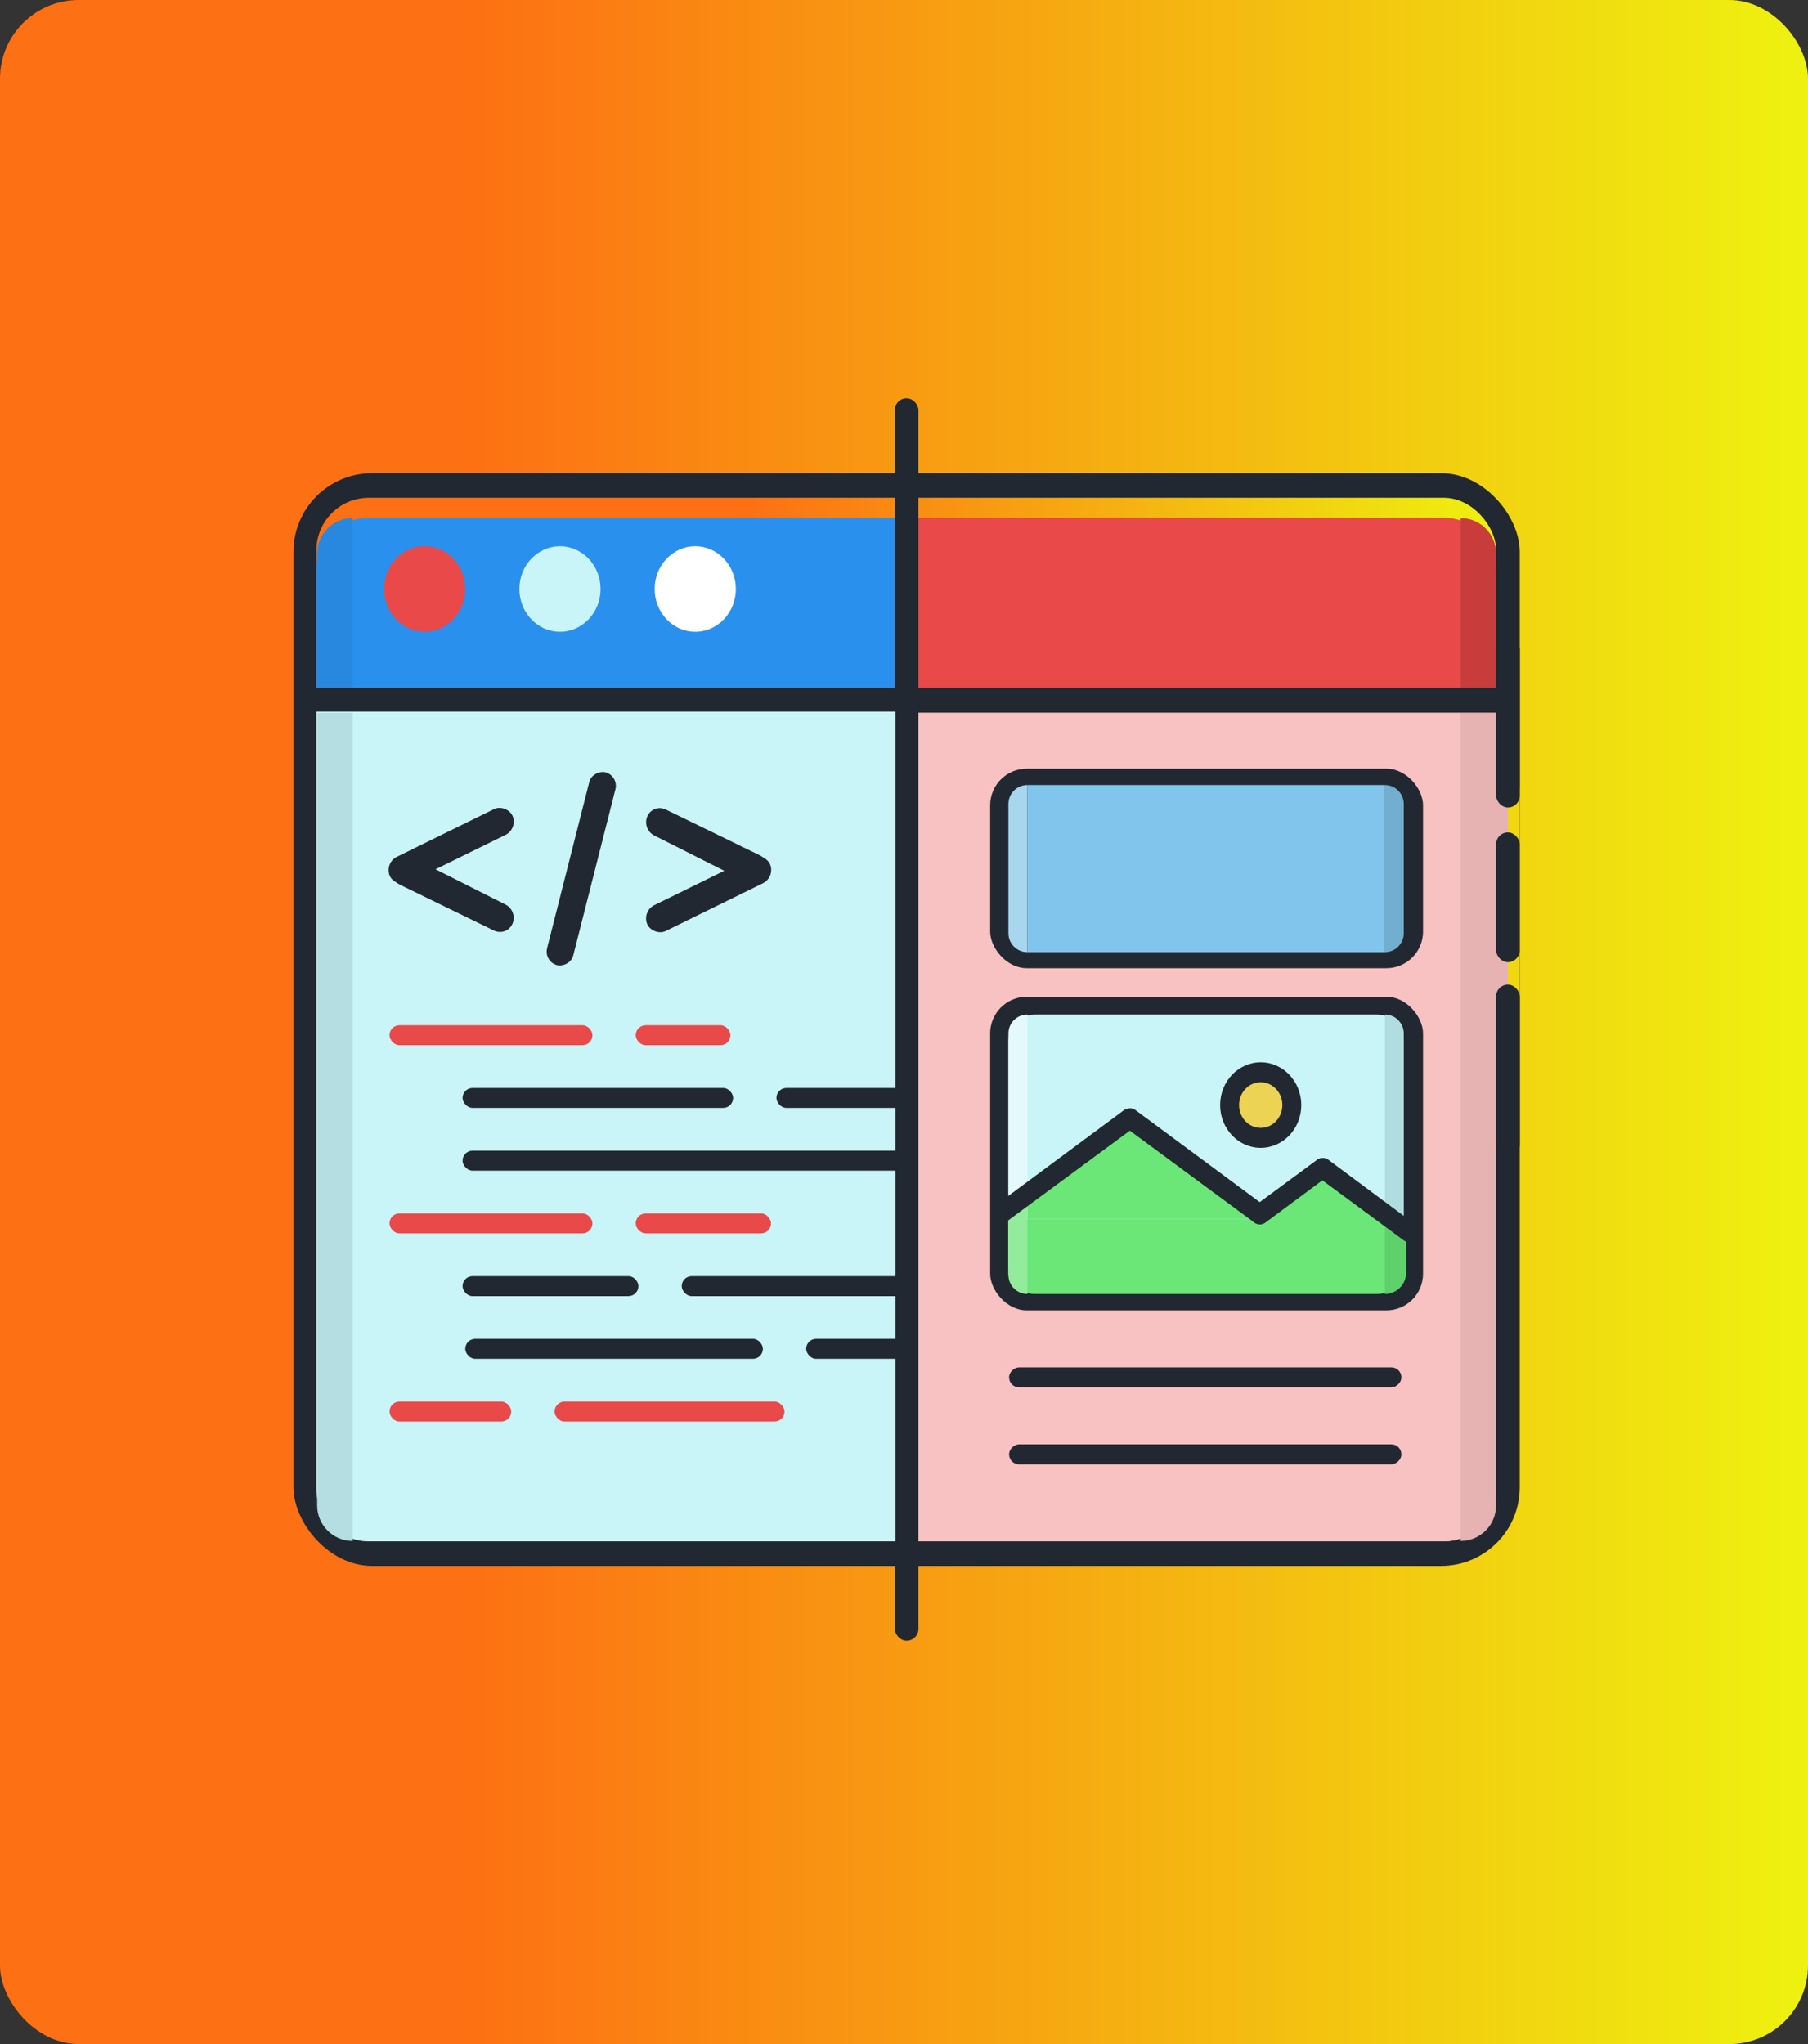 <svg width="345" height="390" viewBox="0 0 345 390" fill="none" xmlns="http://www.w3.org/2000/svg">
<rect x="0" y="0" width="345" height="390" fill="#333333" stroke="none"/>
<rect width="345" height="390" rx="15" fill="url(#paint0_linear_190_167)"/>
<rect x="56" y="90.28" width="234" height="208.488" rx="15" fill="#222831"/>
<rect x="60.388" y="94.972" width="225.094" height="199.104" rx="10" fill="url(#paint1_linear_190_167)"/>
<path d="M174.484 135.772H285.482V284.076C285.482 289.598 281.005 294.076 275.482 294.076H174.484V135.772Z" fill="#F8C2C2"/>
<path d="M278.706 135.976H285.482V287.232C285.482 290.974 282.449 294.008 278.706 294.008V294.008V135.976Z" fill="#E7B2B2"/>
<rect x="285.482" y="150.46" width="3.614" height="41.344" rx="1.807" fill="#E6B2B2"/>
<rect x="287.734" y="149.412" width="2.264" height="41.571" rx="1.132" fill="#F1D710"/>
<rect x="285.482" y="121.696" width="4.517" height="32.368" rx="2.259" fill="#222831"/>
<rect x="285.482" y="158.824" width="4.517" height="24.752" rx="2.259" fill="#222831"/>
<rect x="285.482" y="187.86" width="4.517" height="32.844" rx="2.259" fill="#222831"/>
<rect x="188.94" y="190.172" width="82.603" height="59.84" rx="7" fill="#222831"/>
<rect x="192.425" y="193.572" width="75.44" height="52.836" rx="5" fill="#CAF5F8"/>
<path d="M264.251 193.572V193.572C266.247 193.572 267.865 195.19 267.865 197.186V242.794C267.865 244.79 266.247 246.408 264.251 246.408V246.408V193.572Z" fill="#B0DDE0"/>
<path d="M192.425 197.186C192.425 195.19 194.043 193.572 196.038 193.572V193.572V246.408V246.408C194.043 246.408 192.425 244.79 192.425 242.794V197.186Z" fill="#E3F9FB"/>
<path d="M192.425 232.604H267.865V241.884C267.865 244.645 265.626 246.884 262.865 246.884H197.425C194.663 246.884 192.425 244.645 192.425 241.884V232.604Z" fill="#6AE777"/>
<path d="M192.425 232.604H196.038V246.884V246.884C194.043 246.884 192.425 245.266 192.425 243.27V232.604Z" fill="#93EB9C"/>
<path d="M264.251 232.604H268.316V242.818C268.316 245.063 266.496 246.884 264.251 246.884V246.884V232.604Z" fill="#5FD16B"/>
<path fill-rule="evenodd" clip-rule="evenodd" d="M238.565 232.604L215.614 215.468L196.038 230.083V232.604H238.565Z" fill="#6AE777"/>
<path d="M192.662 232.604H196.038V230.083L192.662 232.604Z" fill="#93EB9C"/>
<path fill-rule="evenodd" clip-rule="evenodd" d="M264.251 233.98L252.355 224.353L238.532 235.539H264.251V233.98Z" fill="#6AE777"/>
<path d="M189.459 232.683C188.887 231.822 189.096 230.627 189.926 230.011L214.291 211.952C215.123 211.335 216.261 211.517 216.856 212.362V212.362C217.475 213.239 217.271 214.49 216.407 215.128L192.005 233.132C191.172 233.746 190.032 233.546 189.459 232.683V232.683Z" fill="#222831"/>
<path d="M238.8 232.651C238.338 231.786 238.585 230.683 239.371 230.103L251.278 221.318C252.111 220.703 253.252 220.904 253.825 221.766V221.766C254.397 222.627 254.188 223.822 253.358 224.438L241.474 233.259C240.574 233.928 239.331 233.645 238.8 232.651V232.651Z" fill="#222831"/>
<path d="M270.445 236.233C269.872 237.096 268.731 237.297 267.897 236.682L251.386 224.5C250.772 224.047 250.467 223.262 250.607 222.499V222.499C250.863 221.11 252.403 220.48 253.516 221.308L269.98 233.561C270.809 234.178 271.017 235.373 270.445 236.233V236.233Z" fill="#222831"/>
<path d="M241.73 232.684C241.158 233.546 240.018 233.746 239.185 233.132L214.592 214.987C213.805 214.406 213.557 213.302 214.019 212.434V212.434C214.55 211.437 215.795 211.152 216.699 211.822L241.262 230.012C242.093 230.627 242.303 231.823 241.73 232.684V232.684Z" fill="#222831"/>
<ellipse cx="240.567" cy="210.844" rx="7.744" ry="8.16" fill="#222831"/>
<ellipse cx="240.567" cy="210.844" rx="4.13" ry="4.352" fill="#ECD353"/>
<rect x="188.94" y="146.652" width="82.603" height="38.08" rx="7" fill="#222831"/>
<path d="M196.039 149.78C194.043 149.78 192.425 151.398 192.425 153.394V178.058C192.425 180.054 194.043 181.672 196.039 181.672V181.672V149.78V149.78Z" fill="#A9D6EF"/>
<path fill-rule="evenodd" clip-rule="evenodd" d="M196.039 149.78H264.251V181.672H196.039V149.78Z" fill="#81C5EC"/>
<path d="M264.251 181.672C266.247 181.672 267.865 180.054 267.865 178.058V153.394C267.865 151.398 266.247 149.78 264.251 149.78V149.78V181.672V181.672Z" fill="#72AED0"/>
<rect x="192.553" y="264.699" width="3.808" height="74.859" rx="1.904" transform="rotate(-90 192.553 264.699)" fill="#222831"/>
<rect x="192.553" y="279.387" width="3.808" height="74.859" rx="1.904" transform="rotate(-90 192.553 279.387)" fill="#222831"/>
<path d="M60.388 108.78C60.388 103.257 64.866 98.78 70.388 98.78H170.87V135.772H60.388V108.78Z" fill="#2A90EE"/>
<path d="M60.518 105.624C60.518 101.882 63.551 98.848 67.294 98.848V98.848V135.976H60.518V105.624Z" fill="#2888E0"/>
<ellipse cx="81.04" cy="112.38" rx="7.744" ry="8.16" fill="#E94949"/>
<ellipse cx="132.666" cy="112.38" rx="7.744" ry="8.16" fill="white"/>
<ellipse cx="106.853" cy="112.38" rx="7.744" ry="8.16" fill="#CAF5F8"/>
<path d="M174.484 98.78H275.483C281.006 98.78 285.483 103.257 285.483 108.78V135.432H174.484V98.78Z" fill="#E94949"/>
<path d="M278.707 98.848V98.848C282.449 98.848 285.483 101.882 285.483 105.624V135.5H278.707V98.848Z" fill="#C83C3C"/>
<rect x="170.741" y="76" width="4.517" height="237.048" rx="2.259" fill="#222831"/>
<rect x="56.904" y="135.976" width="4.76" height="232.193" rx="2.38" transform="rotate(-90 56.904 135.976)" fill="#222831"/>
<path d="M60.388 135.772H170.87V294.076H70.388C64.866 294.076 60.388 289.598 60.388 284.076V135.772Z" fill="#CAF5F8"/>
<path d="M60.518 135.976H67.294V294.008V294.008C63.551 294.008 60.518 290.974 60.518 287.232V135.976Z" fill="#B4DEE1"/>
<rect x="88.267" y="207.58" width="51.627" height="3.808" rx="1.904" fill="#222831"/>
<rect x="88.783" y="255.452" width="56.79" height="3.808" rx="1.904" fill="#222831"/>
<rect x="153.833" y="255.452" width="20.651" height="3.808" rx="1.904" fill="#222831"/>
<rect x="88.267" y="243.484" width="33.558" height="3.808" rx="1.904" fill="#222831"/>
<rect x="130.085" y="243.484" width="44.399" height="3.808" rx="1.904" fill="#222831"/>
<rect x="88.267" y="219.548" width="86.217" height="3.808" rx="1.904" fill="#222831"/>
<rect x="148.155" y="207.58" width="26.33" height="3.808" rx="1.904" fill="#222831"/>
<rect x="74.328" y="195.612" width="38.72" height="3.808" rx="1.904" fill="#E94949"/>
<rect x="74.328" y="231.516" width="38.72" height="3.808" rx="1.904" fill="#E94949"/>
<rect x="74.328" y="267.42" width="23.232" height="3.808" rx="1.904" fill="#E94949"/>
<rect x="105.821" y="267.42" width="43.883" height="3.808" rx="1.904" fill="#E94949"/>
<rect x="121.309" y="195.612" width="18.07" height="3.808" rx="1.904" fill="#E94949"/>
<rect x="121.309" y="231.516" width="25.814" height="3.808" rx="1.904" fill="#E94949"/>
<rect width="37.953" height="5.182" rx="2.591" transform="matrix(0.246 -0.969 0.962 0.272 103.756 183.434)" fill="#222831"/>
<rect width="26.067" height="5.392" rx="2.696" transform="matrix(-0.898 0.441 -0.405 -0.914 148.016 167.325)" fill="#222831"/>
<path d="M123.526 155.743C124.131 154.376 125.708 153.8 127.052 154.455L144.955 163.178C147.301 164.322 147.117 167.812 144.671 168.56V168.56C144 168.765 143.272 168.7 142.632 168.378L124.839 159.41C123.509 158.74 122.924 157.104 123.526 155.743V155.743Z" fill="#222831"/>
<rect width="26.067" height="5.392" rx="2.696" transform="matrix(0.898 -0.441 0.405 0.914 73.296 164.675)" fill="#222831"/>
<path d="M97.785 176.257C97.18 177.624 95.603 178.201 94.259 177.546L76.357 168.822C74.01 167.678 74.194 164.188 76.64 163.44V163.44C77.311 163.235 78.039 163.3 78.679 163.622L96.472 172.59C97.802 173.26 98.388 174.896 97.785 176.257V176.257Z" fill="#222831"/>
<defs>
<linearGradient id="paint0_linear_190_167" x1="89" y1="195" x2="345" y2="195" gradientUnits="userSpaceOnUse">
<stop stop-color="#FD7013"/>
<stop offset="1" stop-color="#EEF20F"/>
</linearGradient>
<linearGradient id="paint1_linear_190_167" x1="60.101" y1="94.865" x2="285.659" y2="94.865" gradientUnits="userSpaceOnUse">
<stop offset="0.364" stop-color="#FD7013"/>
<stop offset="1" stop-color="#EEF20F"/>
</linearGradient>
</defs>
</svg>

